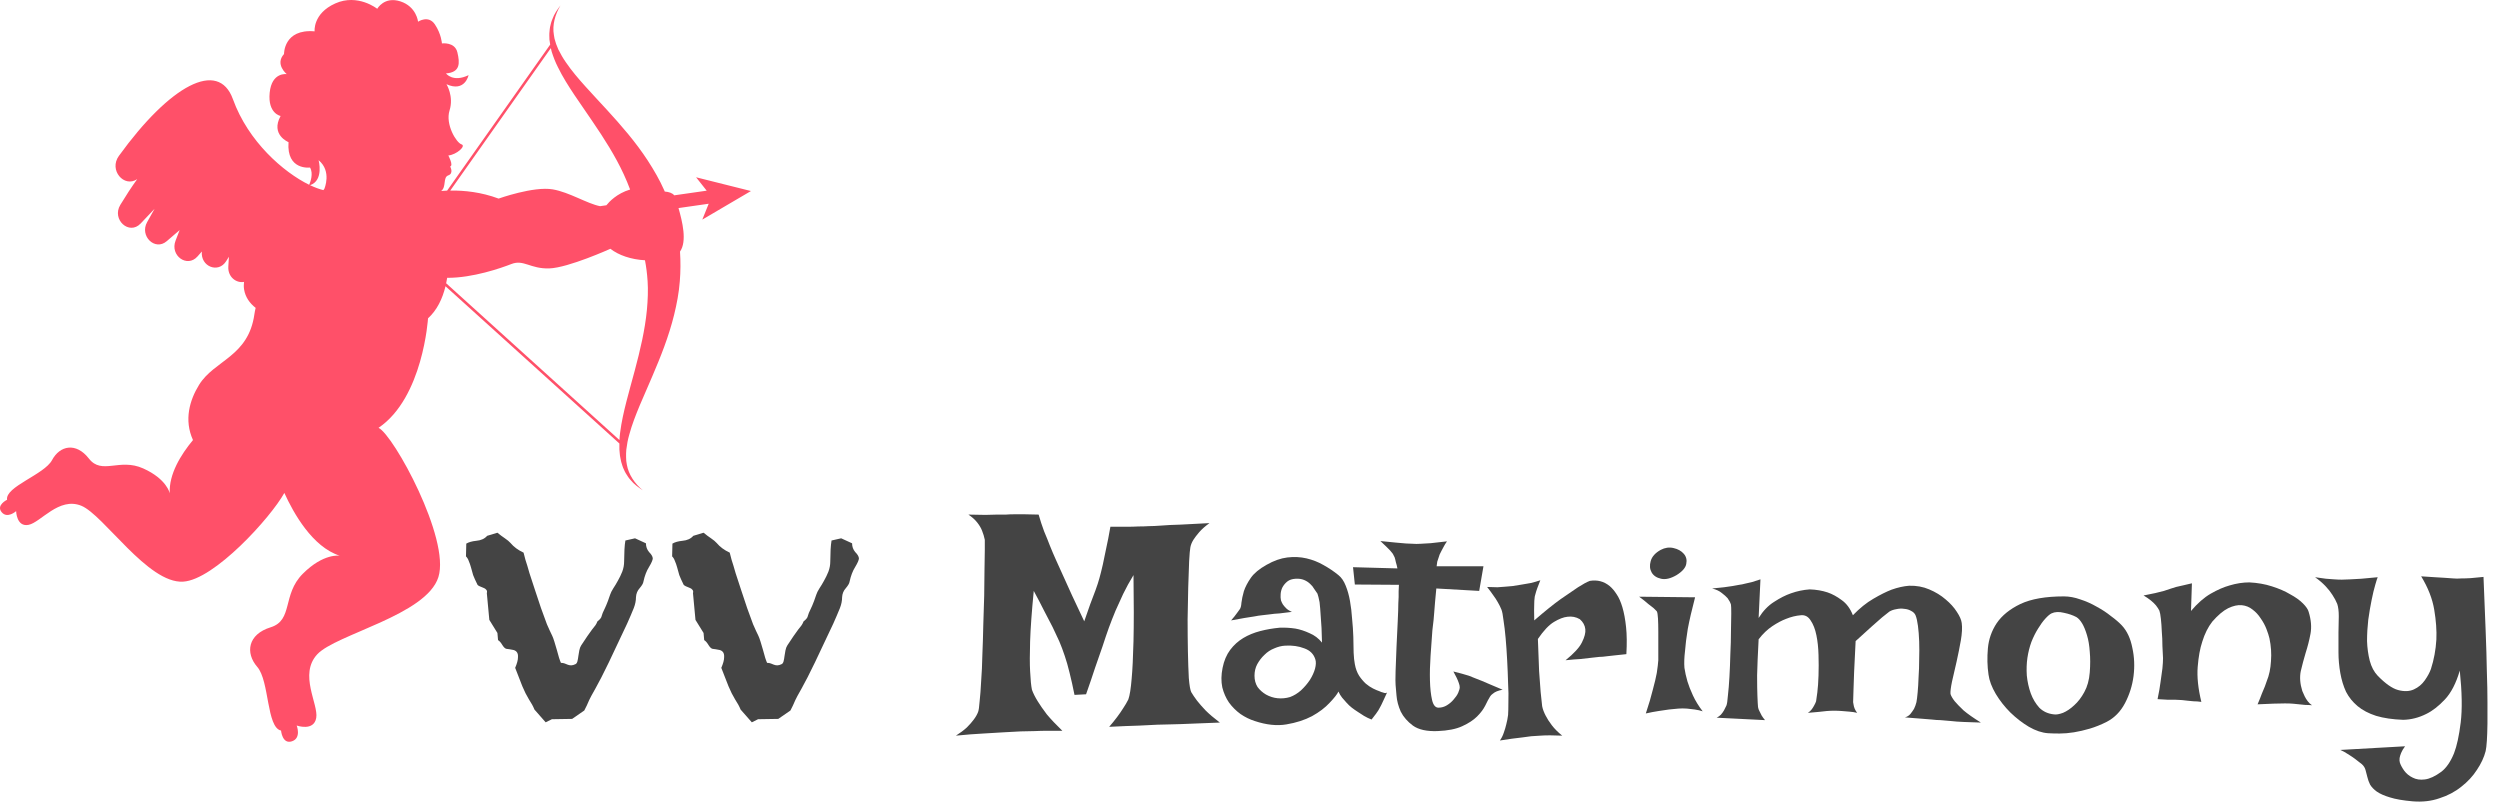 <svg width="115" height="37" viewBox="0 0 115 37" fill="none" xmlns="http://www.w3.org/2000/svg">
<path d="M34.538 8.786L32.02 8.155L32.508 8.771L31.014 8.985C30.93 8.878 30.768 8.826 30.578 8.811C30.571 8.793 30.563 8.776 30.558 8.761C30.344 8.275 30.08 7.823 29.801 7.392C29.239 6.529 28.579 5.774 27.916 5.05C27.585 4.689 27.252 4.337 26.93 3.978C26.609 3.622 26.298 3.258 26.034 2.871C25.897 2.679 25.785 2.475 25.68 2.268L25.616 2.108L25.583 2.028L25.558 1.946L25.508 1.779L25.479 1.609C25.399 1.151 25.533 0.667 25.782 0.25C25.635 0.442 25.491 0.647 25.409 0.884C25.357 0.998 25.332 1.121 25.302 1.245C25.287 1.308 25.287 1.37 25.279 1.435C25.272 1.497 25.267 1.562 25.269 1.627L25.274 1.819L25.302 2.008C25.302 2.023 25.307 2.036 25.309 2.051L20.568 8.768C20.473 8.773 20.381 8.778 20.292 8.786C20.543 8.606 20.364 8.157 20.62 8.068C20.887 7.975 20.707 7.659 20.707 7.659C20.872 7.614 20.623 7.152 20.623 7.152C20.994 7.12 21.459 6.711 21.228 6.639C20.996 6.569 20.476 5.726 20.68 5.078C20.884 4.43 20.538 3.874 20.538 3.874C21.39 4.26 21.554 3.457 21.554 3.457C20.829 3.806 20.516 3.377 20.516 3.377C21.181 3.327 21.156 2.899 21.039 2.407C20.922 1.916 20.329 1.998 20.329 1.998C20.329 1.998 20.304 1.569 20.005 1.123C19.706 0.677 19.231 0.998 19.231 0.998C19.231 0.998 19.161 0.305 18.417 0.063C17.672 -0.178 17.353 0.405 17.353 0.405C17.353 0.405 16.464 -0.308 15.423 0.158C14.383 0.624 14.472 1.442 14.472 1.442C13.043 1.318 13.065 2.485 13.065 2.485C12.634 2.958 13.19 3.41 13.19 3.41C13.19 3.41 12.5 3.302 12.405 4.265C12.311 5.227 12.908 5.335 12.908 5.335C12.43 6.202 13.272 6.539 13.272 6.539C13.175 7.853 14.261 7.706 14.261 7.706C14.425 7.98 14.278 8.374 14.223 8.501C13.038 7.92 11.417 6.512 10.715 4.564C10.045 2.709 7.814 3.928 5.468 7.172C4.995 7.826 5.709 8.649 6.312 8.24C6.053 8.599 5.794 8.995 5.533 9.427C5.129 10.097 5.941 10.84 6.469 10.282L7.111 9.604L6.768 10.217C6.409 10.855 7.131 11.559 7.669 11.095L8.264 10.584L8.075 11.072C7.811 11.758 8.61 12.334 9.084 11.798L9.285 11.569C9.218 12.262 10.042 12.591 10.403 12.015L10.53 11.81L10.503 12.262C10.473 12.736 10.864 13.035 11.225 12.967C11.21 13.087 11.21 13.207 11.23 13.326C11.287 13.661 11.479 13.945 11.76 14.162C11.736 14.261 11.716 14.359 11.703 14.451C11.427 16.418 9.858 16.563 9.156 17.705C8.725 18.403 8.456 19.316 8.877 20.243C8.324 20.909 7.761 21.814 7.809 22.692C7.809 22.692 7.679 22.036 6.586 21.547C5.493 21.056 4.688 21.862 4.091 21.096C3.496 20.331 2.751 20.495 2.395 21.163C2.039 21.832 0.226 22.388 0.326 22.989C0.326 22.989 -0.187 23.236 0.074 23.557C0.336 23.879 0.742 23.512 0.742 23.512C0.742 23.512 0.757 24.253 1.314 24.143C1.872 24.034 2.709 22.847 3.737 23.263C4.768 23.68 6.8 26.854 8.424 26.756C9.855 26.672 12.45 23.812 13.08 22.675C13.501 23.602 14.373 25.163 15.628 25.562C15.628 25.562 14.883 25.435 13.927 26.395C12.971 27.355 13.496 28.532 12.448 28.856C11.399 29.18 11.275 30.033 11.835 30.679C12.398 31.325 12.256 33.467 12.928 33.606C12.928 33.606 12.983 34.249 13.429 34.1C13.875 33.953 13.648 33.374 13.648 33.374C13.648 33.374 14.437 33.656 14.547 33.023C14.656 32.389 13.738 31.025 14.592 30.1C15.446 29.175 19.617 28.302 20.167 26.544C20.717 24.787 18.105 20.009 17.413 19.68C19.465 18.291 19.689 14.643 19.689 14.643C20.102 14.267 20.354 13.743 20.493 13.167L28.492 20.401C28.492 20.493 28.492 20.582 28.492 20.675L28.509 20.867C28.514 20.929 28.521 20.994 28.536 21.056L28.574 21.243L28.631 21.428C28.648 21.49 28.676 21.547 28.703 21.605C28.731 21.662 28.753 21.722 28.788 21.774C28.858 21.882 28.92 21.989 29.007 22.081C29.164 22.276 29.368 22.42 29.57 22.555C29.196 22.243 28.913 21.829 28.835 21.373L28.808 21.203L28.8 21.029V20.857L28.81 20.685C28.84 20.453 28.878 20.224 28.945 19.997C29.067 19.543 29.241 19.099 29.425 18.655C29.612 18.211 29.809 17.767 30.003 17.316C30.389 16.416 30.763 15.483 31.009 14.483C31.131 13.985 31.231 13.469 31.271 12.94C31.308 12.491 31.31 12.035 31.281 11.573C31.612 11.097 31.388 10.192 31.211 9.571L32.6 9.372L32.306 10.102L34.543 8.788L34.538 8.786ZM14.656 7.369C15.274 7.878 14.92 8.686 14.92 8.686C14.92 8.686 14.903 8.708 14.876 8.746C14.694 8.701 14.487 8.626 14.263 8.519C14.908 8.299 14.656 7.369 14.656 7.369ZM25.337 2.21L25.379 2.382C25.456 2.624 25.548 2.864 25.663 3.088C25.884 3.542 26.153 3.963 26.425 4.372C26.699 4.781 26.98 5.183 27.252 5.582C27.797 6.379 28.307 7.182 28.693 8.018C28.8 8.25 28.898 8.484 28.985 8.718C28.377 8.898 28.016 9.287 27.894 9.442L27.603 9.484C27.01 9.369 26.193 8.843 25.426 8.711C24.547 8.559 22.936 9.135 22.936 9.135C22.134 8.836 21.36 8.756 20.712 8.766L25.337 2.215V2.21ZM29.789 12.908C29.819 13.351 29.799 13.805 29.757 14.261C29.669 15.177 29.45 16.104 29.201 17.037C29.077 17.503 28.942 17.974 28.82 18.451C28.698 18.929 28.586 19.416 28.524 19.914C28.509 20.021 28.502 20.131 28.494 20.241L20.523 13.03C20.541 12.947 20.556 12.865 20.57 12.78C21.748 12.788 23.061 12.326 23.524 12.145C24.089 11.923 24.393 12.374 25.267 12.347C26.141 12.319 28.078 11.444 28.078 11.444C28.459 11.741 29.029 11.938 29.669 11.972C29.727 12.277 29.767 12.588 29.787 12.902L29.789 12.908Z" fill="#FF5069"/>
<path d="M106.493 26.552C106.679 26.58 106.847 26.604 106.996 26.622C107.136 26.632 107.262 26.641 107.374 26.65C107.495 26.66 107.612 26.664 107.724 26.664C107.826 26.664 107.957 26.66 108.115 26.65C108.246 26.641 108.414 26.632 108.619 26.622C108.833 26.604 109.085 26.58 109.374 26.552C109.355 26.59 109.318 26.706 109.262 26.902C109.206 27.089 109.15 27.322 109.094 27.602C109.038 27.872 108.987 28.175 108.94 28.511C108.903 28.837 108.884 29.163 108.884 29.49C108.894 29.807 108.936 30.11 109.01 30.399C109.085 30.678 109.206 30.907 109.374 31.084C109.728 31.448 110.041 31.667 110.311 31.741C110.591 31.816 110.833 31.807 111.038 31.713C111.243 31.62 111.411 31.48 111.542 31.294C111.672 31.107 111.766 30.935 111.822 30.776C111.961 30.348 112.045 29.895 112.073 29.42C112.092 29.009 112.059 28.553 111.975 28.049C111.892 27.546 111.691 27.033 111.374 26.511C111.616 26.529 111.826 26.543 112.003 26.552C112.181 26.562 112.334 26.571 112.465 26.58C112.614 26.59 112.745 26.599 112.857 26.608C112.959 26.618 113.08 26.618 113.22 26.608C113.341 26.608 113.486 26.604 113.654 26.594C113.831 26.576 114.027 26.557 114.241 26.538C114.279 27.452 114.311 28.268 114.339 28.986C114.367 29.695 114.386 30.324 114.395 30.874C114.414 31.415 114.423 31.886 114.423 32.287C114.423 32.679 114.423 33.01 114.423 33.28C114.414 33.923 114.386 34.348 114.339 34.553C114.265 34.842 114.129 35.131 113.934 35.42C113.747 35.709 113.509 35.965 113.22 36.189C112.931 36.422 112.596 36.599 112.213 36.721C111.84 36.851 111.43 36.898 110.982 36.861C110.544 36.823 110.194 36.763 109.933 36.679C109.682 36.604 109.481 36.516 109.332 36.413C109.192 36.31 109.09 36.203 109.024 36.091C108.968 35.98 108.926 35.863 108.898 35.742C108.87 35.63 108.842 35.523 108.814 35.42C108.786 35.317 108.731 35.229 108.647 35.154C108.544 35.07 108.437 34.986 108.325 34.903C108.222 34.828 108.11 34.753 107.989 34.679C107.877 34.604 107.765 34.544 107.654 34.497L110.633 34.329C110.549 34.441 110.488 34.544 110.451 34.637C110.414 34.73 110.39 34.809 110.381 34.874C110.372 34.958 110.376 35.028 110.395 35.084C110.432 35.196 110.498 35.317 110.591 35.448C110.693 35.588 110.824 35.695 110.982 35.77C111.141 35.854 111.327 35.882 111.542 35.854C111.766 35.826 112.017 35.709 112.297 35.504C112.53 35.327 112.726 35.042 112.885 34.651C113.015 34.315 113.118 33.844 113.192 33.238C113.267 32.632 113.253 31.835 113.15 30.846C112.982 31.424 112.754 31.867 112.465 32.175C112.176 32.483 111.887 32.707 111.598 32.846C111.262 33.014 110.912 33.103 110.549 33.112C110.064 33.094 109.649 33.033 109.304 32.93C108.959 32.819 108.675 32.669 108.451 32.483C108.227 32.296 108.05 32.077 107.919 31.825C107.798 31.564 107.71 31.275 107.654 30.958C107.598 30.641 107.57 30.324 107.57 30.007C107.57 29.681 107.57 29.378 107.57 29.098C107.579 28.818 107.584 28.567 107.584 28.343C107.584 28.11 107.56 27.923 107.514 27.783C107.458 27.643 107.383 27.504 107.29 27.364C107.215 27.242 107.113 27.112 106.982 26.972C106.842 26.823 106.679 26.683 106.493 26.552Z" fill="#444444"/>
<path d="M99.248 32.161C99.313 31.853 99.359 31.583 99.388 31.35C99.425 31.107 99.453 30.907 99.471 30.748C99.49 30.562 99.499 30.403 99.499 30.273C99.49 30.114 99.481 29.928 99.471 29.713C99.471 29.49 99.462 29.27 99.443 29.056C99.434 28.832 99.42 28.637 99.401 28.469C99.383 28.291 99.359 28.166 99.332 28.091C99.294 28.016 99.243 27.937 99.178 27.853C99.047 27.695 98.856 27.541 98.604 27.392C98.819 27.345 99.001 27.308 99.15 27.28C99.308 27.242 99.439 27.21 99.541 27.182C99.653 27.145 99.751 27.112 99.835 27.084C99.91 27.056 99.998 27.028 100.101 27C100.185 26.981 100.287 26.958 100.409 26.93C100.53 26.902 100.67 26.869 100.828 26.832L100.786 28.105C101.085 27.751 101.388 27.485 101.695 27.308C102.003 27.131 102.292 27.005 102.562 26.93C102.87 26.837 103.173 26.79 103.472 26.79C103.845 26.809 104.19 26.869 104.507 26.972C104.833 27.075 105.113 27.196 105.346 27.336C105.588 27.466 105.784 27.606 105.933 27.755C106.082 27.904 106.171 28.035 106.199 28.147C106.311 28.511 106.339 28.846 106.283 29.154C106.227 29.452 106.152 29.746 106.059 30.035C105.975 30.315 105.901 30.595 105.835 30.874C105.779 31.154 105.803 31.457 105.905 31.784C105.943 31.867 105.98 31.951 106.017 32.035C106.054 32.11 106.101 32.184 106.157 32.259C106.213 32.334 106.278 32.394 106.353 32.441C106.25 32.431 106.148 32.427 106.045 32.427C105.943 32.417 105.849 32.408 105.765 32.399C105.663 32.39 105.57 32.38 105.486 32.371C105.392 32.362 105.267 32.357 105.108 32.357C104.838 32.357 104.418 32.371 103.849 32.399C103.933 32.203 103.998 32.04 104.045 31.909C104.101 31.77 104.148 31.658 104.185 31.574C104.222 31.471 104.25 31.392 104.269 31.336C104.381 31.066 104.446 30.758 104.465 30.413C104.493 30.068 104.469 29.718 104.395 29.364C104.367 29.243 104.32 29.098 104.255 28.93C104.19 28.762 104.101 28.599 103.989 28.441C103.887 28.282 103.761 28.147 103.611 28.035C103.472 27.923 103.308 27.858 103.122 27.839C102.935 27.821 102.726 27.867 102.493 27.979C102.269 28.091 102.026 28.296 101.765 28.595C101.569 28.846 101.416 29.154 101.304 29.518C101.201 29.825 101.131 30.212 101.094 30.678C101.057 31.135 101.113 31.672 101.262 32.287C101.131 32.268 101.01 32.259 100.898 32.259C100.786 32.25 100.693 32.24 100.618 32.231C100.525 32.222 100.441 32.212 100.367 32.203C100.283 32.203 100.189 32.198 100.087 32.189C99.994 32.189 99.877 32.189 99.737 32.189C99.597 32.18 99.434 32.17 99.248 32.161Z" fill="#444444"/>
<path d="M94.94 27.434C95.182 27.434 95.434 27.48 95.695 27.573C95.956 27.657 96.208 27.769 96.45 27.909C96.693 28.04 96.912 28.184 97.108 28.343C97.313 28.492 97.481 28.637 97.611 28.776C97.844 29.028 98.003 29.368 98.087 29.797C98.18 30.217 98.199 30.651 98.143 31.098C98.087 31.536 97.956 31.951 97.751 32.343C97.546 32.735 97.261 33.024 96.898 33.21C96.637 33.341 96.38 33.443 96.129 33.518C95.877 33.592 95.634 33.648 95.401 33.686C95.168 33.723 94.949 33.742 94.744 33.742C94.539 33.742 94.362 33.737 94.212 33.728C93.933 33.709 93.639 33.611 93.331 33.434C93.033 33.257 92.749 33.038 92.478 32.776C92.217 32.515 91.993 32.231 91.807 31.923C91.62 31.606 91.508 31.308 91.471 31.028C91.415 30.646 91.406 30.245 91.443 29.825C91.48 29.406 91.615 29.019 91.849 28.665C92.091 28.31 92.455 28.016 92.94 27.783C93.434 27.55 94.1 27.434 94.94 27.434ZM94.478 32.861C94.581 32.879 94.721 32.856 94.898 32.791C95.075 32.716 95.247 32.599 95.415 32.441C95.592 32.282 95.746 32.082 95.877 31.839C96.017 31.588 96.101 31.285 96.129 30.93C96.156 30.585 96.156 30.268 96.129 29.979C96.11 29.69 96.068 29.438 96.003 29.224C95.937 29 95.863 28.818 95.779 28.678C95.695 28.539 95.606 28.441 95.513 28.385C95.355 28.301 95.163 28.235 94.94 28.189C94.716 28.133 94.525 28.142 94.366 28.217C94.292 28.254 94.198 28.333 94.087 28.455C93.975 28.576 93.863 28.73 93.751 28.916C93.639 29.093 93.536 29.299 93.443 29.532C93.359 29.765 93.299 30.007 93.261 30.259C93.224 30.511 93.215 30.781 93.233 31.07C93.261 31.359 93.322 31.634 93.415 31.895C93.508 32.147 93.639 32.366 93.807 32.553C93.984 32.73 94.208 32.833 94.478 32.861Z" fill="#444444"/>
<path d="M78.757 27.07C78.972 27.051 79.153 27.033 79.303 27.014C79.461 26.995 79.592 26.977 79.694 26.958C79.815 26.939 79.918 26.921 80.002 26.902C80.086 26.893 80.179 26.874 80.282 26.846C80.375 26.828 80.477 26.804 80.589 26.776C80.711 26.739 80.841 26.697 80.981 26.65L80.897 28.427C81.102 28.1 81.34 27.853 81.61 27.685C81.881 27.508 82.137 27.378 82.38 27.294C82.669 27.191 82.958 27.131 83.247 27.112C83.545 27.121 83.82 27.168 84.072 27.252C84.287 27.326 84.501 27.443 84.715 27.602C84.939 27.76 85.112 27.993 85.233 28.301C85.55 27.974 85.862 27.723 86.17 27.546C86.487 27.359 86.767 27.219 87.009 27.126C87.298 27.023 87.569 26.963 87.82 26.944C88.156 26.935 88.464 26.991 88.744 27.112C89.033 27.233 89.284 27.387 89.499 27.573C89.713 27.751 89.886 27.942 90.016 28.147C90.147 28.343 90.222 28.515 90.24 28.664C90.268 28.87 90.254 29.135 90.198 29.462C90.142 29.779 90.077 30.105 90.002 30.441C89.928 30.767 89.858 31.07 89.793 31.35C89.737 31.62 89.713 31.811 89.723 31.923C89.751 32.017 89.816 32.129 89.918 32.259C90.012 32.371 90.147 32.511 90.324 32.679C90.51 32.837 90.776 33.024 91.121 33.238C90.823 33.229 90.557 33.219 90.324 33.21C90.1 33.201 89.909 33.187 89.751 33.168C89.564 33.15 89.401 33.136 89.261 33.126C89.149 33.126 89.014 33.117 88.856 33.098C88.725 33.089 88.552 33.075 88.338 33.056C88.133 33.038 87.895 33.019 87.625 33C87.727 32.972 87.811 32.921 87.876 32.846C87.942 32.763 87.998 32.683 88.044 32.609C88.091 32.515 88.128 32.413 88.156 32.301C88.175 32.208 88.193 32.059 88.212 31.853C88.231 31.648 88.245 31.415 88.254 31.154C88.273 30.893 88.282 30.618 88.282 30.329C88.291 30.04 88.291 29.765 88.282 29.504C88.273 29.243 88.254 29.005 88.226 28.79C88.198 28.576 88.161 28.413 88.114 28.301C88.077 28.217 88.012 28.152 87.918 28.105C87.825 28.049 87.718 28.016 87.597 28.007C87.475 27.988 87.354 27.993 87.233 28.021C87.112 28.04 87.004 28.077 86.911 28.133C86.827 28.198 86.716 28.287 86.576 28.399C86.454 28.501 86.296 28.641 86.1 28.818C85.904 28.995 85.657 29.219 85.359 29.49C85.331 30.077 85.308 30.553 85.289 30.916C85.279 31.271 85.27 31.541 85.261 31.727C85.252 31.951 85.247 32.105 85.247 32.189C85.238 32.264 85.242 32.334 85.261 32.399C85.279 32.539 85.335 32.669 85.429 32.791C85.317 32.763 85.196 32.744 85.065 32.735C84.944 32.725 84.832 32.716 84.729 32.707C84.608 32.697 84.487 32.693 84.366 32.693C84.263 32.693 84.151 32.697 84.03 32.707C83.927 32.716 83.802 32.73 83.652 32.748C83.503 32.758 83.34 32.772 83.163 32.791C83.237 32.744 83.298 32.688 83.345 32.623C83.391 32.557 83.429 32.497 83.457 32.441C83.494 32.376 83.522 32.315 83.54 32.259C83.55 32.203 83.569 32.068 83.597 31.853C83.624 31.63 83.643 31.369 83.652 31.07C83.662 30.772 83.662 30.459 83.652 30.133C83.643 29.797 83.611 29.494 83.555 29.224C83.499 28.944 83.41 28.716 83.289 28.539C83.177 28.361 83.028 28.282 82.841 28.301C82.617 28.319 82.389 28.375 82.156 28.469C81.96 28.543 81.75 28.655 81.526 28.804C81.303 28.953 81.093 29.154 80.897 29.406C80.86 30.105 80.836 30.66 80.827 31.07C80.827 31.48 80.832 31.793 80.841 32.007C80.85 32.259 80.86 32.431 80.869 32.525C80.878 32.59 80.902 32.655 80.939 32.721C80.967 32.776 81 32.842 81.037 32.916C81.084 32.991 81.135 33.061 81.191 33.126L78.967 33.014C79.041 32.977 79.107 32.93 79.163 32.874C79.219 32.809 79.265 32.744 79.303 32.679C79.34 32.604 79.377 32.529 79.415 32.455C79.442 32.39 79.466 32.236 79.484 31.993C79.512 31.751 79.536 31.466 79.554 31.14C79.573 30.804 79.587 30.455 79.596 30.091C79.615 29.718 79.624 29.373 79.624 29.056C79.634 28.73 79.638 28.455 79.638 28.231C79.638 27.998 79.634 27.858 79.624 27.811C79.596 27.718 79.545 27.62 79.47 27.517C79.405 27.443 79.317 27.364 79.205 27.28C79.093 27.186 78.944 27.117 78.757 27.07Z" fill="#444444"/>
<path d="M75.4 27.448L77.974 27.476C77.825 28.044 77.713 28.529 77.638 28.93C77.573 29.331 77.531 29.667 77.512 29.937C77.475 30.245 77.466 30.506 77.484 30.721C77.512 30.916 77.559 31.126 77.624 31.35C77.68 31.536 77.764 31.751 77.876 31.993C77.988 32.236 78.137 32.478 78.324 32.721C78.212 32.683 78.091 32.655 77.96 32.637C77.829 32.618 77.708 32.604 77.596 32.595C77.466 32.585 77.335 32.585 77.205 32.595C77.074 32.604 76.93 32.618 76.771 32.637C76.641 32.655 76.482 32.679 76.296 32.707C76.109 32.735 75.913 32.772 75.708 32.819C75.848 32.399 75.955 32.035 76.03 31.727C76.114 31.42 76.174 31.163 76.212 30.958C76.249 30.716 76.272 30.52 76.282 30.371C76.282 30.184 76.282 29.974 76.282 29.741C76.282 29.499 76.282 29.266 76.282 29.042C76.282 28.818 76.277 28.622 76.268 28.455C76.258 28.277 76.24 28.166 76.212 28.119L76.072 27.979C76.016 27.933 75.932 27.867 75.82 27.783C75.717 27.69 75.578 27.578 75.4 27.448ZM76.393 25.294C76.589 25.191 76.785 25.163 76.981 25.21C77.186 25.256 77.344 25.345 77.456 25.476C77.568 25.606 77.606 25.76 77.568 25.937C77.54 26.114 77.391 26.287 77.121 26.455C76.85 26.613 76.613 26.669 76.407 26.622C76.202 26.576 76.058 26.478 75.974 26.329C75.89 26.18 75.876 26.007 75.932 25.811C75.988 25.606 76.142 25.433 76.393 25.294Z" fill="#444444"/>
<path d="M68.407 27C68.584 27.009 68.743 27.014 68.882 27.014C69.032 27.005 69.158 26.995 69.26 26.986C69.381 26.977 69.489 26.967 69.582 26.958C69.722 26.939 69.866 26.916 70.015 26.888C70.146 26.869 70.281 26.846 70.421 26.818C70.57 26.781 70.715 26.739 70.855 26.692C70.799 26.832 70.752 26.953 70.715 27.056C70.677 27.159 70.65 27.247 70.631 27.322C70.603 27.406 70.589 27.476 70.589 27.532C70.58 27.597 70.575 27.676 70.575 27.769C70.566 27.928 70.566 28.184 70.575 28.539C71.06 28.119 71.465 27.793 71.792 27.559C72.127 27.326 72.393 27.145 72.589 27.014C72.822 26.865 73.004 26.767 73.135 26.72C73.48 26.664 73.782 26.744 74.044 26.958C74.156 27.051 74.263 27.177 74.365 27.336C74.468 27.485 74.556 27.685 74.631 27.937C74.706 28.189 74.762 28.492 74.799 28.846C74.836 29.191 74.841 29.606 74.813 30.091C74.617 30.11 74.44 30.128 74.281 30.147C74.132 30.166 74.006 30.18 73.904 30.189C73.782 30.208 73.671 30.217 73.568 30.217L73.19 30.259C73.06 30.278 72.897 30.296 72.701 30.315C72.514 30.324 72.286 30.343 72.016 30.371C72.407 30.054 72.659 29.779 72.771 29.546C72.892 29.303 72.943 29.103 72.925 28.944C72.906 28.767 72.822 28.613 72.673 28.483C72.496 28.38 72.305 28.343 72.1 28.371C71.922 28.389 71.717 28.469 71.484 28.608C71.251 28.748 71.004 29.009 70.743 29.392C70.761 29.988 70.78 30.483 70.799 30.874C70.827 31.266 70.85 31.583 70.869 31.825C70.897 32.105 70.92 32.324 70.939 32.483C70.966 32.623 71.022 32.772 71.106 32.93C71.172 33.061 71.265 33.205 71.386 33.364C71.507 33.523 71.666 33.681 71.862 33.84C71.451 33.821 71.116 33.821 70.855 33.84C70.696 33.849 70.556 33.858 70.435 33.867C70.305 33.886 70.165 33.905 70.015 33.923C69.885 33.942 69.731 33.961 69.554 33.979C69.386 34.007 69.2 34.035 68.994 34.063C69.069 33.961 69.13 33.84 69.176 33.7C69.223 33.569 69.26 33.443 69.288 33.322C69.325 33.182 69.353 33.038 69.372 32.888C69.381 32.758 69.386 32.562 69.386 32.301C69.395 32.04 69.391 31.746 69.372 31.42C69.363 31.084 69.349 30.739 69.33 30.385C69.311 30.021 69.288 29.681 69.26 29.364C69.232 29.047 69.2 28.772 69.162 28.539C69.134 28.296 69.102 28.128 69.064 28.035C69.018 27.923 68.962 27.811 68.897 27.699C68.841 27.597 68.771 27.49 68.687 27.378C68.603 27.256 68.51 27.131 68.407 27Z" fill="#444444"/>
<path d="M63.498 24.888C63.778 24.916 64.011 24.939 64.197 24.958C64.393 24.977 64.552 24.991 64.673 25C64.813 25.009 64.924 25.014 65.008 25.014C65.092 25.023 65.204 25.023 65.344 25.014C65.465 25.005 65.624 24.995 65.82 24.986C66.015 24.967 66.263 24.939 66.561 24.902C66.496 24.995 66.444 25.079 66.407 25.154C66.37 25.219 66.337 25.28 66.309 25.336L66.225 25.503C66.207 25.559 66.188 25.615 66.169 25.671C66.151 25.718 66.132 25.774 66.113 25.839C66.104 25.904 66.095 25.974 66.085 26.049H68.239L68.043 27.182L66.071 27.07C66.025 27.546 65.992 27.914 65.974 28.175C65.955 28.436 65.936 28.627 65.918 28.748L65.889 29C65.862 29.355 65.834 29.741 65.806 30.161C65.778 30.571 65.768 30.954 65.778 31.308C65.787 31.662 65.82 31.961 65.876 32.203C65.931 32.436 66.029 32.553 66.169 32.553C66.309 32.553 66.44 32.516 66.561 32.441C66.682 32.366 66.785 32.278 66.869 32.175C66.962 32.072 67.032 31.97 67.078 31.867C67.125 31.756 67.148 31.672 67.148 31.616C67.148 31.56 67.134 31.494 67.106 31.42C67.06 31.28 66.976 31.103 66.855 30.888C67.125 30.954 67.363 31.019 67.568 31.084C67.671 31.122 67.764 31.159 67.848 31.196C67.941 31.233 68.048 31.275 68.169 31.322C68.272 31.369 68.403 31.424 68.561 31.49C68.719 31.555 68.906 31.634 69.121 31.727C68.915 31.765 68.766 31.825 68.673 31.909C68.617 31.947 68.575 31.989 68.547 32.035C68.482 32.138 68.407 32.278 68.323 32.455C68.239 32.623 68.113 32.791 67.946 32.958C67.778 33.126 67.549 33.275 67.26 33.406C66.981 33.536 66.603 33.611 66.127 33.63C65.633 33.648 65.255 33.565 64.994 33.378C64.743 33.191 64.556 32.977 64.435 32.735C64.323 32.483 64.258 32.236 64.239 31.993C64.221 31.751 64.207 31.588 64.197 31.504C64.188 31.42 64.188 31.21 64.197 30.874C64.207 30.539 64.221 30.17 64.239 29.769C64.258 29.359 64.276 28.968 64.295 28.595C64.314 28.212 64.323 27.933 64.323 27.755C64.323 27.662 64.328 27.564 64.337 27.462C64.337 27.378 64.337 27.289 64.337 27.196C64.346 27.093 64.351 26.995 64.351 26.902L62.323 26.888L62.239 26.091L64.281 26.147C64.262 26.044 64.239 25.951 64.211 25.867C64.192 25.774 64.174 25.699 64.155 25.643C64.127 25.578 64.099 25.522 64.071 25.476C64.034 25.429 63.992 25.378 63.945 25.322C63.899 25.275 63.838 25.214 63.764 25.14C63.689 25.065 63.6 24.981 63.498 24.888Z" fill="#444444"/>
<path d="M57.022 28.035C57.069 27.979 57.097 27.877 57.106 27.727C57.125 27.569 57.162 27.392 57.218 27.196C57.283 27 57.39 26.795 57.539 26.58C57.689 26.366 57.931 26.166 58.267 25.979C58.593 25.793 58.91 25.681 59.218 25.643C59.526 25.606 59.819 25.62 60.099 25.685C60.379 25.751 60.64 25.853 60.882 25.993C61.134 26.133 61.362 26.287 61.568 26.455C61.708 26.566 61.819 26.73 61.903 26.944C61.987 27.149 62.053 27.382 62.099 27.643C62.146 27.904 62.178 28.18 62.197 28.469C62.225 28.748 62.244 29.023 62.253 29.294C62.262 29.555 62.267 29.797 62.267 30.021C62.276 30.236 62.295 30.413 62.323 30.553C62.36 30.758 62.425 30.935 62.519 31.084C62.612 31.224 62.715 31.345 62.827 31.448C62.938 31.541 63.05 31.616 63.162 31.672C63.274 31.727 63.372 31.77 63.456 31.797C63.512 31.825 63.563 31.844 63.61 31.853C63.703 31.891 63.768 31.891 63.806 31.853C63.75 31.984 63.698 32.096 63.652 32.189C63.605 32.282 63.568 32.362 63.54 32.427C63.502 32.502 63.47 32.562 63.442 32.609C63.414 32.665 63.381 32.716 63.344 32.763C63.316 32.809 63.279 32.86 63.232 32.916C63.185 32.972 63.139 33.033 63.092 33.098C62.971 33.052 62.854 32.996 62.743 32.93C62.64 32.865 62.547 32.804 62.463 32.749C62.36 32.683 62.267 32.618 62.183 32.553C62.099 32.487 62.02 32.413 61.945 32.329C61.88 32.254 61.81 32.175 61.736 32.091C61.67 32.007 61.614 31.914 61.568 31.811C61.512 31.933 61.377 32.105 61.162 32.329C60.957 32.553 60.687 32.758 60.351 32.944C60.015 33.121 59.623 33.247 59.176 33.322C58.738 33.397 58.253 33.345 57.721 33.168C57.488 33.094 57.269 32.986 57.064 32.846C56.859 32.697 56.682 32.52 56.532 32.315C56.393 32.11 56.29 31.877 56.225 31.616C56.169 31.345 56.173 31.047 56.239 30.721C56.304 30.394 56.421 30.119 56.588 29.895C56.756 29.672 56.957 29.49 57.19 29.35C57.423 29.21 57.684 29.103 57.973 29.028C58.262 28.953 58.56 28.902 58.868 28.874C59.111 28.865 59.353 28.879 59.596 28.916C59.801 28.953 60.015 29.023 60.239 29.126C60.463 29.219 60.654 29.364 60.812 29.56C60.803 29.065 60.784 28.674 60.756 28.385C60.738 28.086 60.719 27.858 60.7 27.699C60.663 27.513 60.631 27.382 60.603 27.308C60.556 27.242 60.505 27.168 60.449 27.084C60.402 27 60.342 26.925 60.267 26.86C60.192 26.786 60.099 26.725 59.987 26.678C59.875 26.632 59.745 26.613 59.596 26.622C59.437 26.632 59.311 26.674 59.218 26.748C59.125 26.823 59.05 26.912 58.994 27.014C58.947 27.107 58.919 27.21 58.91 27.322C58.901 27.434 58.906 27.532 58.924 27.615C58.943 27.671 58.971 27.732 59.008 27.797C59.045 27.853 59.097 27.914 59.162 27.979C59.227 28.044 59.316 28.1 59.428 28.147C59.213 28.175 59.022 28.198 58.854 28.217C58.686 28.226 58.542 28.24 58.421 28.259C58.281 28.277 58.16 28.291 58.057 28.301C57.955 28.31 57.833 28.329 57.693 28.357C57.572 28.375 57.423 28.399 57.246 28.427C57.069 28.455 56.864 28.492 56.63 28.539C56.686 28.473 56.738 28.413 56.784 28.357C56.831 28.291 56.873 28.235 56.91 28.189C56.947 28.133 56.985 28.082 57.022 28.035ZM59.12 29.7C58.952 29.709 58.784 29.751 58.617 29.825C58.449 29.891 58.3 29.988 58.169 30.119C58.038 30.24 57.926 30.385 57.833 30.553C57.749 30.711 57.707 30.888 57.707 31.084C57.707 31.28 57.754 31.453 57.847 31.602C57.95 31.741 58.08 31.858 58.239 31.951C58.407 32.045 58.584 32.1 58.77 32.119C58.966 32.138 59.157 32.119 59.344 32.063C59.521 31.998 59.689 31.895 59.847 31.756C60.006 31.606 60.141 31.448 60.253 31.28C60.365 31.103 60.444 30.93 60.491 30.762C60.537 30.585 60.542 30.441 60.505 30.329C60.43 30.086 60.262 29.919 60.001 29.825C59.74 29.723 59.446 29.681 59.12 29.7Z" fill="#444444"/>
<path d="M44.546 23.671C44.844 23.68 45.105 23.685 45.329 23.685C45.553 23.676 45.735 23.671 45.875 23.671H46.28C46.383 23.662 46.509 23.657 46.658 23.657C46.788 23.657 46.947 23.657 47.133 23.657C47.32 23.657 47.534 23.662 47.777 23.671C47.851 23.932 47.935 24.189 48.029 24.441C48.131 24.683 48.22 24.902 48.294 25.098C48.388 25.331 48.481 25.55 48.574 25.755C48.667 25.96 48.779 26.207 48.91 26.497C49.022 26.739 49.157 27.037 49.315 27.392C49.474 27.737 49.66 28.133 49.875 28.581C49.977 28.291 50.071 28.026 50.154 27.783C50.248 27.541 50.327 27.331 50.392 27.154C50.467 26.949 50.528 26.762 50.574 26.594C50.621 26.427 50.672 26.221 50.728 25.979C50.775 25.774 50.826 25.527 50.882 25.238C50.947 24.949 51.012 24.613 51.078 24.231C51.348 24.231 51.59 24.231 51.805 24.231C52.019 24.231 52.206 24.226 52.364 24.217C52.542 24.217 52.7 24.212 52.84 24.203C52.989 24.203 53.19 24.193 53.441 24.175C53.656 24.156 53.94 24.142 54.295 24.133C54.658 24.114 55.106 24.091 55.637 24.063C55.441 24.203 55.283 24.343 55.162 24.482C55.05 24.613 54.961 24.73 54.896 24.832C54.821 24.953 54.775 25.07 54.756 25.182C54.737 25.275 54.719 25.489 54.7 25.825C54.691 26.161 54.677 26.562 54.658 27.028C54.649 27.485 54.64 27.974 54.63 28.497C54.63 29.019 54.635 29.513 54.644 29.979C54.654 30.445 54.667 30.851 54.686 31.196C54.714 31.532 54.752 31.746 54.798 31.839C54.863 31.951 54.952 32.082 55.064 32.231C55.166 32.362 55.297 32.511 55.456 32.679C55.623 32.846 55.842 33.033 56.113 33.238C55.684 33.257 55.325 33.271 55.036 33.28C54.756 33.289 54.523 33.299 54.337 33.308C54.122 33.317 53.95 33.322 53.819 33.322C53.679 33.322 53.488 33.327 53.246 33.336C53.031 33.345 52.747 33.359 52.392 33.378C52.038 33.387 51.581 33.406 51.022 33.434C51.152 33.285 51.273 33.136 51.385 32.986C51.497 32.837 51.59 32.702 51.665 32.581C51.758 32.441 51.838 32.306 51.903 32.175C51.968 31.998 52.019 31.676 52.057 31.21C52.094 30.809 52.122 30.236 52.141 29.49C52.159 28.734 52.159 27.723 52.141 26.455C51.964 26.744 51.805 27.033 51.665 27.322C51.535 27.602 51.418 27.858 51.315 28.091C51.203 28.361 51.101 28.622 51.008 28.874C50.914 29.135 50.817 29.424 50.714 29.741C50.621 30.012 50.509 30.334 50.378 30.706C50.257 31.079 50.117 31.49 49.959 31.937L49.427 31.965C49.353 31.592 49.278 31.257 49.203 30.958C49.129 30.651 49.054 30.39 48.98 30.175C48.896 29.923 48.812 29.7 48.728 29.504C48.635 29.308 48.532 29.089 48.42 28.846C48.318 28.641 48.192 28.399 48.042 28.119C47.903 27.839 47.739 27.527 47.553 27.182C47.46 28.133 47.404 28.907 47.385 29.504C47.367 30.091 47.367 30.548 47.385 30.874C47.404 31.266 47.432 31.55 47.469 31.727C47.525 31.886 47.614 32.063 47.735 32.259C47.837 32.427 47.977 32.627 48.154 32.861C48.341 33.084 48.579 33.336 48.868 33.616C48.663 33.616 48.448 33.616 48.224 33.616C48.001 33.616 47.795 33.62 47.609 33.63C47.385 33.639 47.166 33.644 46.952 33.644C46.728 33.653 46.467 33.667 46.168 33.686C45.907 33.704 45.595 33.723 45.231 33.742C44.868 33.76 44.448 33.793 43.972 33.84C44.178 33.709 44.345 33.583 44.476 33.462C44.606 33.331 44.709 33.215 44.784 33.112C44.877 32.991 44.947 32.87 44.993 32.749C45.021 32.674 45.045 32.511 45.063 32.259C45.091 32.007 45.115 31.7 45.133 31.336C45.161 30.972 45.18 30.567 45.189 30.119C45.208 29.672 45.222 29.219 45.231 28.762C45.25 28.296 45.264 27.844 45.273 27.406C45.282 26.958 45.287 26.557 45.287 26.203C45.297 25.839 45.301 25.536 45.301 25.294C45.301 25.051 45.301 24.897 45.301 24.832C45.273 24.692 45.231 24.552 45.175 24.413C45.129 24.291 45.054 24.165 44.952 24.035C44.849 23.904 44.714 23.783 44.546 23.671Z" fill="#444444"/>
<path d="M35.959 30.549C35.997 30.53 36.026 30.487 36.045 30.42C36.064 30.343 36.078 30.262 36.088 30.176C36.107 30.09 36.121 30.005 36.131 29.919C36.15 29.823 36.179 29.747 36.217 29.689C36.331 29.517 36.427 29.374 36.503 29.26C36.589 29.136 36.661 29.035 36.718 28.959C36.785 28.873 36.837 28.806 36.876 28.758C36.914 28.701 36.942 28.644 36.962 28.587C37.086 28.491 37.153 28.405 37.162 28.329C37.181 28.252 37.224 28.147 37.291 28.014C37.339 27.918 37.391 27.794 37.449 27.641C37.506 27.479 37.539 27.384 37.549 27.355C37.577 27.269 37.625 27.173 37.692 27.068C37.768 26.954 37.84 26.834 37.907 26.71C37.983 26.577 38.05 26.438 38.107 26.295C38.165 26.142 38.193 25.985 38.193 25.822C38.203 25.612 38.208 25.431 38.208 25.278C38.217 25.116 38.231 24.977 38.251 24.863L38.694 24.762L39.196 24.992C39.196 25.144 39.243 25.278 39.339 25.393C39.444 25.498 39.501 25.593 39.511 25.679C39.511 25.756 39.454 25.889 39.339 26.08C39.224 26.262 39.139 26.486 39.081 26.753C39.072 26.83 39.014 26.93 38.909 27.054C38.804 27.169 38.747 27.307 38.737 27.469C38.737 27.632 38.704 27.799 38.637 27.971C38.57 28.133 38.523 28.248 38.494 28.314C38.408 28.524 38.279 28.806 38.107 29.16C37.945 29.513 37.74 29.947 37.491 30.463C37.243 30.978 37.038 31.379 36.876 31.666C36.713 31.952 36.618 32.129 36.589 32.196L36.474 32.454L36.36 32.683L35.801 33.069L34.87 33.084L34.584 33.227L34.068 32.64C34.011 32.497 33.925 32.339 33.811 32.167C33.706 31.995 33.605 31.795 33.51 31.566L33.18 30.721C33.266 30.52 33.309 30.363 33.309 30.248C33.319 30.133 33.3 30.047 33.252 29.99C33.204 29.933 33.137 29.899 33.051 29.89C32.966 29.871 32.875 29.857 32.779 29.847C32.722 29.837 32.66 29.78 32.593 29.675C32.526 29.561 32.459 29.484 32.393 29.446L32.364 29.116L31.992 28.515L31.877 27.283C31.896 27.216 31.887 27.164 31.848 27.126C31.82 27.087 31.777 27.059 31.72 27.04L31.548 26.968C31.481 26.939 31.443 26.906 31.433 26.868C31.357 26.715 31.295 26.577 31.247 26.453C31.209 26.319 31.175 26.2 31.147 26.095C31.118 25.989 31.085 25.894 31.046 25.808C31.018 25.722 30.975 25.651 30.918 25.593L30.932 25.006C31.046 24.939 31.199 24.896 31.39 24.877C31.61 24.858 31.777 24.782 31.891 24.648L32.364 24.505C32.479 24.6 32.593 24.686 32.708 24.762C32.822 24.839 32.908 24.91 32.966 24.977C33.118 25.159 33.319 25.307 33.567 25.421C33.577 25.469 33.605 25.579 33.653 25.751C33.71 25.923 33.772 26.128 33.839 26.367C33.916 26.605 34.002 26.868 34.097 27.154C34.193 27.431 34.283 27.703 34.369 27.971C34.465 28.238 34.555 28.486 34.641 28.715C34.737 28.935 34.818 29.112 34.885 29.245C34.913 29.303 34.947 29.393 34.985 29.517C35.023 29.642 35.061 29.77 35.1 29.904C35.138 30.028 35.171 30.148 35.2 30.262C35.238 30.377 35.267 30.453 35.286 30.491C35.353 30.491 35.41 30.501 35.458 30.52C35.505 30.539 35.553 30.558 35.601 30.577C35.649 30.596 35.701 30.606 35.758 30.606C35.816 30.606 35.883 30.587 35.959 30.549Z" fill="#444444"/>
<path d="M26.476 30.549C26.514 30.53 26.543 30.487 26.562 30.42C26.581 30.343 26.595 30.262 26.605 30.176C26.624 30.09 26.638 30.005 26.648 29.919C26.667 29.823 26.696 29.747 26.734 29.689C26.848 29.517 26.944 29.374 27.02 29.26C27.106 29.136 27.178 29.035 27.235 28.959C27.302 28.873 27.355 28.806 27.393 28.758C27.431 28.701 27.459 28.644 27.479 28.587C27.603 28.491 27.67 28.405 27.679 28.329C27.698 28.252 27.741 28.147 27.808 28.014C27.856 27.918 27.908 27.794 27.966 27.641C28.023 27.479 28.056 27.384 28.066 27.355C28.095 27.269 28.142 27.173 28.209 27.068C28.285 26.954 28.357 26.834 28.424 26.71C28.5 26.577 28.567 26.438 28.624 26.295C28.682 26.142 28.71 25.985 28.71 25.822C28.72 25.612 28.725 25.431 28.725 25.278C28.734 25.116 28.748 24.977 28.768 24.863L29.212 24.762L29.713 24.992C29.713 25.144 29.761 25.278 29.856 25.393C29.961 25.498 30.018 25.593 30.028 25.679C30.028 25.756 29.971 25.889 29.856 26.08C29.741 26.262 29.656 26.486 29.598 26.753C29.589 26.83 29.532 26.93 29.426 27.054C29.321 27.169 29.264 27.307 29.255 27.469C29.255 27.632 29.221 27.799 29.154 27.971C29.087 28.133 29.04 28.248 29.011 28.314C28.925 28.524 28.796 28.806 28.624 29.16C28.462 29.513 28.257 29.947 28.009 30.463C27.76 30.978 27.555 31.379 27.393 31.666C27.23 31.952 27.135 32.129 27.106 32.196L26.992 32.454L26.877 32.683L26.319 33.069L25.387 33.084L25.101 33.227L24.585 32.64C24.528 32.497 24.442 32.339 24.328 32.167C24.223 31.995 24.122 31.795 24.027 31.566L23.698 30.721C23.783 30.52 23.826 30.363 23.826 30.248C23.836 30.133 23.817 30.047 23.769 29.99C23.721 29.933 23.654 29.899 23.569 29.89C23.483 29.871 23.392 29.857 23.297 29.847C23.239 29.837 23.177 29.78 23.11 29.675C23.043 29.561 22.977 29.484 22.91 29.446L22.881 29.116L22.509 28.515L22.394 27.283C22.413 27.216 22.404 27.164 22.366 27.126C22.337 27.087 22.294 27.059 22.237 27.04L22.065 26.968C21.998 26.939 21.96 26.906 21.95 26.868C21.874 26.715 21.812 26.577 21.764 26.453C21.726 26.319 21.692 26.2 21.664 26.095C21.635 25.989 21.602 25.894 21.564 25.808C21.535 25.722 21.492 25.651 21.435 25.593L21.449 25.006C21.564 24.939 21.716 24.896 21.907 24.877C22.127 24.858 22.294 24.782 22.409 24.648L22.881 24.505C22.996 24.6 23.11 24.686 23.225 24.762C23.339 24.839 23.425 24.91 23.483 24.977C23.635 25.159 23.836 25.307 24.084 25.421C24.094 25.469 24.122 25.579 24.17 25.751C24.227 25.923 24.29 26.128 24.356 26.367C24.433 26.605 24.519 26.868 24.614 27.154C24.71 27.431 24.8 27.703 24.886 27.971C24.982 28.238 25.072 28.486 25.158 28.715C25.254 28.935 25.335 29.112 25.402 29.245C25.43 29.303 25.464 29.393 25.502 29.517C25.54 29.642 25.578 29.77 25.617 29.904C25.655 30.028 25.688 30.148 25.717 30.262C25.755 30.377 25.784 30.453 25.803 30.491C25.87 30.491 25.927 30.501 25.975 30.52C26.023 30.539 26.07 30.558 26.118 30.577C26.166 30.596 26.218 30.606 26.276 30.606C26.333 30.606 26.4 30.587 26.476 30.549Z" fill="#444444"/>
</svg>
